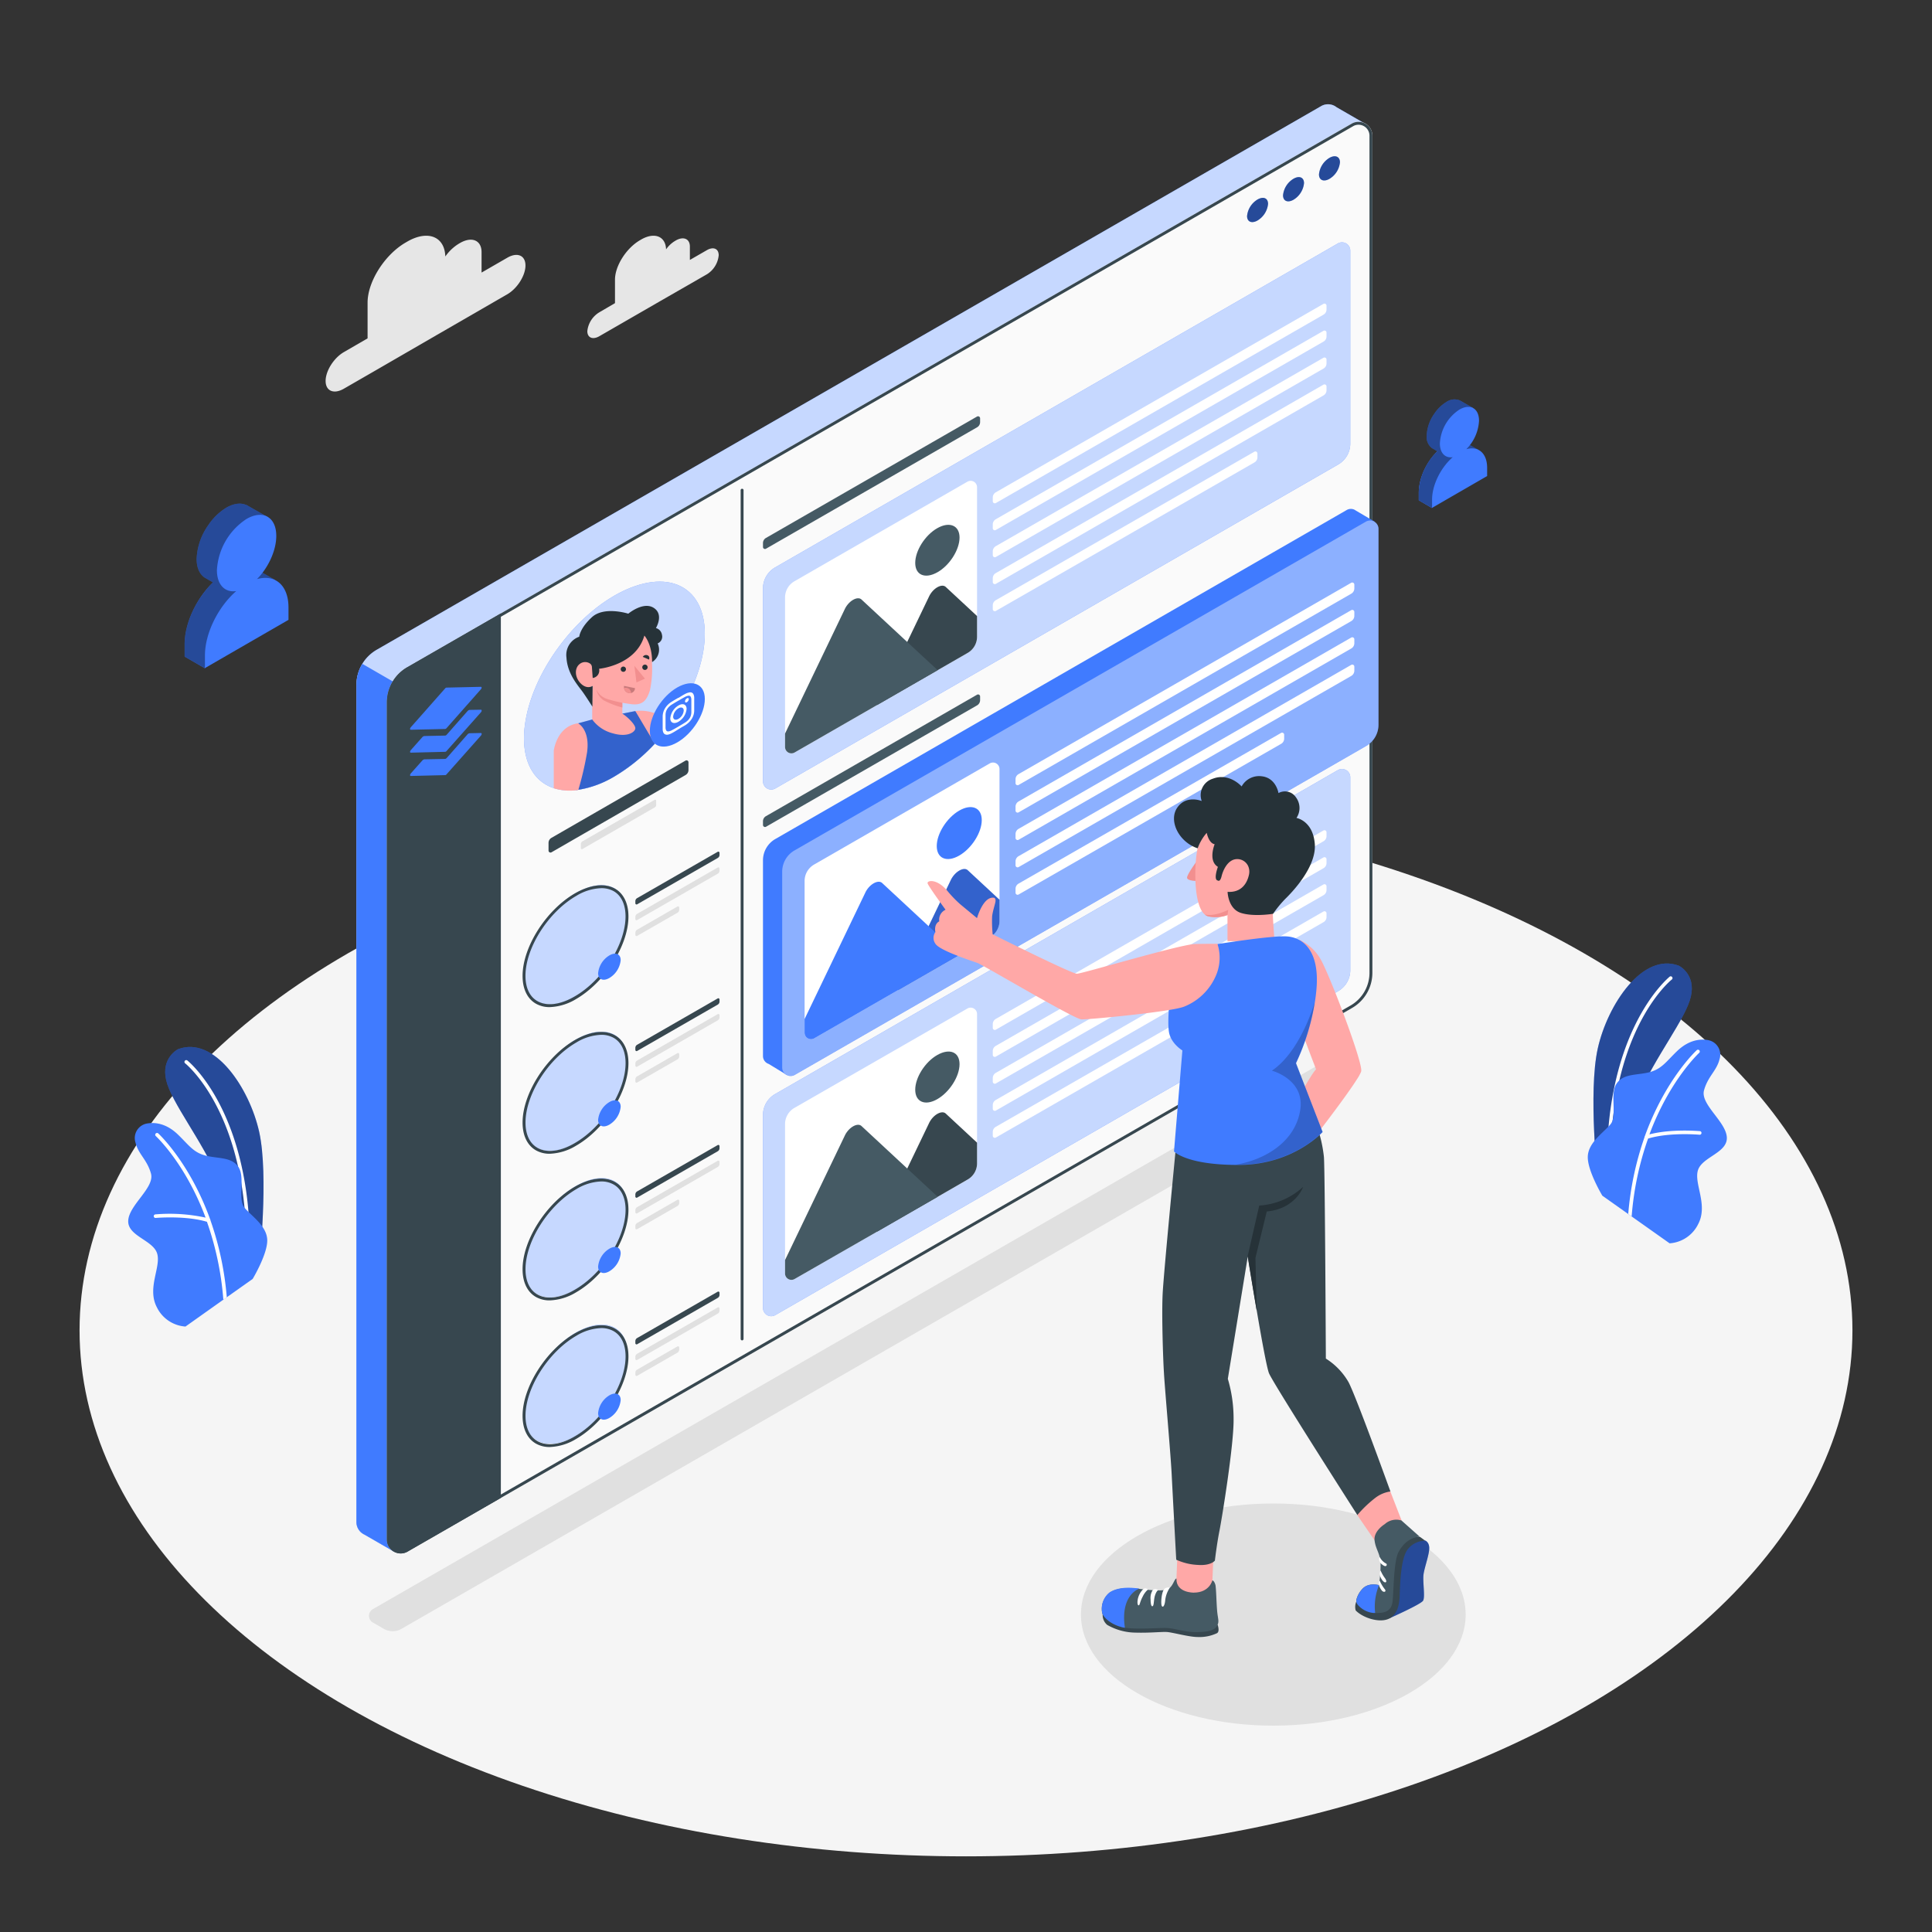 <svg xmlns="http://www.w3.org/2000/svg" viewBox="0 0 500 500"><rect x="0" y="0" width="500" height="500" fill="#333333" stroke="none"/><g id="freepik--Floor--inject-2"><ellipse cx="250" cy="344.3" rx="229.41" ry="136.12" style="fill:#f5f5f5"></ellipse></g><g id="freepik--Shadows--inject-2"><ellipse cx="329.53" cy="417.85" rx="49.78" ry="28.75" style="fill:#e0e0e0"></ellipse><path d="M96.48,419.9l2.83,1.63a4.62,4.62,0,0,0,4.62,0L350.82,279.43a2,2,0,0,0,0-3.45L348,274.35a4.62,4.62,0,0,0-4.62,0L96.48,416.45A2,2,0,0,0,96.48,419.9Z" style="fill:#e0e0e0"></path></g><g id="freepik--Clouds--inject-2"><path d="M182.92,64.75l-4.38,2.52V63.8c0-2-1.65-2.72-3.67-1.55l-.15.09a7.52,7.52,0,0,0-2.34,2.2c-.11-3.4-3-4.55-6.47-2.54l-.27.16c-3.56,2.06-6.48,6.66-6.48,10.22v6.07l-4,2.34A6.47,6.47,0,0,0,152,85.7c0,1.71,1.4,2.3,3.11,1.31l5.38-3.1h0l10.54-6.08h0L182.92,71A6.49,6.49,0,0,0,186,66.06C186,64.35,184.63,63.76,182.92,64.75Z" style="fill:#e6e6e6"></path><path d="M131.29,66.7l-6.66,3.84V65.26c0-3.08-2.51-4.14-5.58-2.37l-.24.14a11.67,11.67,0,0,0-3.56,3.35c-.17-5.18-4.53-6.92-9.84-3.86l-.41.24c-5.43,3.13-9.87,10.13-9.87,15.56v9.25L89,91.12c-2.6,1.5-4.73,4.86-4.73,7.47s2.13,3.51,4.73,2l8.19-4.72h0l16-9.26h0l18.06-10.43c2.61-1.5,4.74-4.86,4.74-7.47S133.9,65.19,131.29,66.7Z" style="fill:#e6e6e6"></path></g><g id="freepik--Icons--inject-2"><path d="M71.23,150.12l-7.41-4.26h0l-.07,0,1.84-5.11.5-1,3.09-6-5-2.84-.33-.2-.09,0h0c-1.37-.64-3.18-.47-5.18.67a15.11,15.11,0,0,0-4.69,4.55,16.14,16.14,0,0,0-3,8.73c0,2.36.82,4,2.13,4.86h0l0,0h0l2.1,1.2c-4.28,4.13-7.35,10.56-7.34,16v3.21l5.19,3,4.06-10.19-.19-.82L63,158.38l4-2.34v-3.2c0-.32,0-.63,0-.94.48,0,.94-.08,1-.1S71.23,150.12,71.23,150.12Z" style="fill:#407BFF"></path><path d="M47.89,166.7v3.21l5.19,3,4.06-10.19-.19-.82L63,158.38c-.95-2.8-1.86-5.42-1.86-5.42L56,150C51.32,154,47.88,160.91,47.89,166.7Z" style="fill:#407BFF"></path><path d="M71.23,150.12l-7.41-4.26h0l-.07,0,1.84-5.11.5-1,3.09-6-5-2.84-.33-.2-.09,0h0c-1.37-.64-3.18-.47-5.18.67a15.11,15.11,0,0,0-4.69,4.55,16.14,16.14,0,0,0-3,8.73c0,2.36.82,4,2.13,4.86h0l0,0h0l2.1,1.2c-4.28,4.13-7.35,10.56-7.34,16v3.21l5.19,3,4.06-10.19-.19-.82L63,158.38l4-2.34v-3.2c0-.32,0-.63,0-.94.48,0,.94-.08,1-.1S71.23,150.12,71.23,150.12Z" style="opacity:0.4"></path><path d="M63.81,134.3a16.9,16.9,0,0,0-7.67,13.28c0,3.8,2.11,5.83,5,5.39-4.67,4.07-8.12,10.93-8.1,16.73v3.2l21.62-12.48v-3.2c0-5.8-3.49-8.67-8.16-7.34,2.92-2.94,5-7.38,5-11.18C71.51,133.82,68.06,131.85,63.81,134.3Z" style="fill:#407BFF"></path><path d="M382.59,116.43l-4.88-2.82h0l0,0,1.21-3.37.33-.65,2-4L378,103.73l-.22-.13-.05,0h0a3.68,3.68,0,0,0-3.42.44,9.89,9.89,0,0,0-3.09,3,10.57,10.57,0,0,0-2,5.75,3.61,3.61,0,0,0,1.4,3.21h0l1.38.79a15.85,15.85,0,0,0-4.84,10.57v2.11l3.42,2,2.68-6.72-.13-.54,4-2.32,2.67-1.54v-2.11c0-.21,0-.42,0-.62l.67-.06C380.63,117.52,382.59,116.43,382.59,116.43Z" style="fill:#407BFF"></path><path d="M367.2,127.36v2.11l3.42,2,2.68-6.72-.13-.54,4-2.32c-.63-1.84-1.23-3.57-1.23-3.57l-3.42-2C369.46,119,367.19,123.54,367.2,127.36Z" style="fill:#407BFF"></path><path d="M382.59,116.43l-4.88-2.82h0l0,0,1.21-3.37.33-.65,2-4L378,103.73l-.22-.13-.05,0h0a3.68,3.68,0,0,0-3.42.44,9.89,9.89,0,0,0-3.09,3,10.57,10.57,0,0,0-2,5.75,3.61,3.61,0,0,0,1.4,3.21h0l1.38.79a15.85,15.85,0,0,0-4.84,10.57v2.11l3.42,2,2.68-6.72-.13-.54,4-2.32,2.67-1.54v-2.11c0-.21,0-.42,0-.62l.67-.06C380.63,117.52,382.59,116.43,382.59,116.43Z" style="opacity:0.4"></path><path d="M377.7,106a11.13,11.13,0,0,0-5.06,8.76c0,2.51,1.39,3.85,3.32,3.56-3.08,2.68-5.35,7.21-5.34,11v2.11l14.25-8.23v-2.11c0-3.83-2.3-5.72-5.39-4.84a11.23,11.23,0,0,0,3.29-7.37C382.77,105.68,380.5,104.38,377.7,106Z" style="fill:#407BFF"></path></g><g id="freepik--Plants--inject-2"><path d="M413.51,305.64l2.53,1.14.95.43,2.13,1s.41-14.1,4.83-24.46,12.29-20,13.64-25.82-3.09-8-3.09-8c-9.38-3.57-18.48,10.07-21,21.43S413.51,305.64,413.51,305.64Z" style="fill:#407BFF"></path><path d="M413.51,305.64l2.53,1.14.95.43,2.13,1s.41-14.1,4.83-24.46,12.29-20,13.64-25.82-3.09-8-3.09-8c-9.38-3.57-18.48,10.07-21,21.43S413.51,305.64,413.51,305.64Z" style="opacity:0.4"></path><path d="M416,306.78l.95.43c-2-39.55,15.53-53.57,15.71-53.71a.45.45,0,0,0,.08-.65.45.45,0,0,0-.65-.08C432,252.91,414.19,267.06,416,306.78Z" style="fill:#fff"></path><path d="M410.92,299.29c-.15,3.63,3.76,10.15,3.76,10.15l6.71,4.75.88.63,9.82,6.95a8.9,8.9,0,0,0,7.41-5c2.61-5-1.16-10.44-.07-13.92s7.75-4.49,7.47-8.56S440,285.79,441,282.17s3.27-5.05,4-8a3.83,3.83,0,0,0-3-5c-2.25-.39-5.14.12-8,2.88s-4,4.67-7.27,5.47-6.67.29-8.41,3,.29,8.27-1.52,10.44S411.06,295.65,410.92,299.29Z" style="fill:#407BFF"></path><path d="M421.39,314.19l.88.63a78.41,78.41,0,0,1,4.25-20.16c5.61-1.69,13.19-1,13.26-1a.47.47,0,1,0,.09-.93c-.31,0-7.29-.64-13,.85,5.24-14.06,12.78-21,12.9-21.13a.46.46,0,0,0,0-.65.48.48,0,0,0-.67,0c-.11.1-8.07,7.45-13.41,22.22a.52.52,0,0,0-.09.29A79.69,79.69,0,0,0,421.39,314.19Z" style="fill:#fff"></path><path d="M67.08,327.3l-2.53,1.14-.95.43-2.14.95s-.41-14.1-4.83-24.47-12.29-20-13.63-25.82,3.08-8,3.08-8c9.38-3.57,18.48,10.06,21,21.42S67.08,327.3,67.08,327.3Z" style="fill:#407BFF"></path><path d="M67.08,327.3l-2.53,1.14-.95.43-2.14.95s-.41-14.1-4.83-24.47-12.29-20-13.63-25.82,3.08-8,3.08-8c9.38-3.57,18.48,10.06,21,21.42S67.08,327.3,67.08,327.3Z" style="opacity:0.4"></path><path d="M64.55,328.44l-.95.43c2-39.56-15.53-53.57-15.72-53.71a.47.47,0,0,1,.57-.74C48.64,274.56,66.39,288.71,64.55,328.44Z" style="fill:#fff"></path><path d="M69.16,320.83c.15,3.64-3.77,10.16-3.77,10.16l-6.7,4.74-.89.63L48,343.31a8.9,8.9,0,0,1-7.41-5c-2.61-5,1.16-10.44.07-13.93s-7.75-4.49-7.47-8.55,6.89-8.49,5.88-12.12-3.27-5-4-8a3.82,3.82,0,0,1,3-4.95c2.25-.4,5.14.11,8,2.88s4,4.66,7.27,5.46,6.67.29,8.41,3-.29,8.28,1.52,10.45S69,317.2,69.16,320.83Z" style="fill:#407BFF"></path><path d="M58.69,335.73l-.89.63a78.62,78.62,0,0,0-4.24-20.16c-5.61-1.68-13.19-1-13.26-1a.46.46,0,0,1-.51-.41.47.47,0,0,1,.42-.51,43.93,43.93,0,0,1,13,.84c-5.24-14.05-12.79-21-12.9-21.12a.46.46,0,0,1,0-.65.47.47,0,0,1,.67,0c.11.1,8.07,7.45,13.41,22.22a.5.5,0,0,1,.09.29A79.6,79.6,0,0,1,58.69,335.73Z" style="fill:#fff"></path></g><g id="freepik--Window--inject-2"><path d="M353.81,32.32l-7.91-4.57h0a3.55,3.55,0,0,0-4-.28L97.51,168.15a10.48,10.48,0,0,0-5.26,9.1V393.9a3.56,3.56,0,0,0,2.07,3.25l7.78,4.49,1.81-8.25L342,256.34a10.52,10.52,0,0,0,5.26-9.1V35.14Z" style="fill:#407BFF"></path><path d="M353.81,32.32l-7.91-4.57h0a3.55,3.55,0,0,0-4-.28L97.51,168.15a10.48,10.48,0,0,0-5.26,9.1V393.9a3.56,3.56,0,0,0,2.07,3.25l7.78,4.49,1.81-8.25L342,256.34a10.52,10.52,0,0,0,5.26-9.1V35.14Z" style="fill:#fff;opacity:0.7"></path><path d="M105.13,178.36V392.68l-1.22.71-1.81,8.25-7.78-4.49a3.58,3.58,0,0,1-2.08-3.24V177.24a10.45,10.45,0,0,1,1.53-5.44Z" style="fill:#407BFF"></path><path d="M355.17,35.11V251.77a10.49,10.49,0,0,1-5.27,9.1L129.62,387.66,105.5,401.54a3.57,3.57,0,0,1-5.37-3.09V181.79a10.48,10.48,0,0,1,5.26-9.1l24.23-13.94L349.79,32A3.58,3.58,0,0,1,355.17,35.11Z" style="fill:#fafafa"></path><path d="M351.58,32.28h0a2.84,2.84,0,0,1,2.84,2.83V251.77a9.78,9.78,0,0,1-4.89,8.45L129.24,387,105.12,400.9a2.82,2.82,0,0,1-4.24-2.45V181.79a9.76,9.76,0,0,1,4.89-8.45L130,159.4,350.17,32.67a2.75,2.75,0,0,1,1.41-.39m0-.75a3.51,3.51,0,0,0-1.79.49L129.62,158.75l-24.23,13.94a10.48,10.48,0,0,0-5.26,9.1V398.45a3.58,3.58,0,0,0,3.58,3.58,3.51,3.51,0,0,0,1.79-.49l24.12-13.88L349.9,260.87a10.49,10.49,0,0,0,5.27-9.1V35.11a3.59,3.59,0,0,0-3.59-3.58Z" style="fill:#37474f"></path><path d="M129.62,158.75V387.66L105.5,401.54a3.57,3.57,0,0,1-5.37-3.09V181.79a10.48,10.48,0,0,1,5.26-9.1Z" style="fill:#37474f"></path><path d="M115.2,188.66l-8.89.2c-.25,0-.25-.35,0-.64l8.89-10.06a.55.55,0,0,1,.36-.21l8.89-.2c.26,0,.26.35,0,.64l-8.89,10.06A.55.55,0,0,1,115.2,188.66Z" style="fill:#407BFF"></path><path d="M124.45,184.36l-8.88,10a.5.5,0,0,1-.37.21l-8.89.22c-.25,0-.25-.36,0-.65l3-3.38a.86.86,0,0,1,.62-.28l5.29-.11a.67.67,0,0,0,.37-.21l5.42-6.15a.87.87,0,0,1,.62-.29l2.84-.05C124.72,183.71,124.72,184.06,124.45,184.36Z" style="fill:#407BFF"></path><path d="M124.45,190.39l-8.88,10a.44.44,0,0,1-.37.21l-8.89.22c-.25,0-.25-.35,0-.65l3-3.37a.87.87,0,0,1,.62-.29l5.29-.1a.76.76,0,0,0,.37-.22l5.42-6.15a.82.82,0,0,1,.62-.28l2.84-.06C124.72,189.73,124.72,190.08,124.45,190.39Z" style="fill:#407BFF"></path><path d="M192.05,346.89a.38.38,0,0,1-.37-.38V126.93a.38.38,0,1,1,.75,0V346.51A.38.38,0,0,1,192.05,346.89Z" style="fill:#37474f"></path><path d="M186.21,334.55v.56a.9.9,0,0,1-.45.78l-20.87,12a.31.31,0,0,1-.46-.27v-.55a.92.92,0,0,1,.45-.78l20.87-12A.31.31,0,0,1,186.21,334.55Z" style="fill:#37474f"></path><path d="M186.21,338.63v.55a.9.9,0,0,1-.45.78l-20.87,12a.31.31,0,0,1-.46-.26v-.56a.92.92,0,0,1,.45-.78l20.87-12A.31.31,0,0,1,186.21,338.63Z" style="fill:#e0e0e0"></path><path d="M175.78,348.72v.56a.9.9,0,0,1-.45.78l-10.44,6a.31.31,0,0,1-.46-.26v-.56a.92.92,0,0,1,.45-.78l10.44-6A.3.3,0,0,1,175.78,348.72Z" style="fill:#e0e0e0"></path><ellipse cx="148.94" cy="358.73" rx="17.72" ry="10.02" transform="matrix(0.6, -0.8, 0.8, 0.6, -227.28, 262.12)" style="fill:#407BFF"></ellipse><ellipse cx="148.94" cy="358.73" rx="17.72" ry="10.02" transform="matrix(0.6, -0.8, 0.8, 0.6, -227.28, 262.12)" style="fill:#fff;opacity:0.7"></ellipse><path d="M142.27,374.49a7.13,7.13,0,0,1-3.6-.9c-2.21-1.28-3.43-3.82-3.43-7.17,0-7.46,6.06-17,13.51-21.34,4-2.3,7.8-2.75,10.45-1.21,2.22,1.28,3.44,3.82,3.44,7.17,0,7.46-6.06,17-13.51,21.34A14.08,14.08,0,0,1,142.27,374.49Zm13.33-30.78a13.2,13.2,0,0,0-6.47,2C141.88,349.91,136,359.2,136,366.42c0,3.07,1.08,5.38,3.06,6.52,2.41,1.4,5.95,1,9.7-1.21,7.25-4.18,13.14-13.47,13.14-20.69,0-3.07-1.09-5.38-3.06-6.52A6.38,6.38,0,0,0,155.6,343.71Z" style="fill:#37474f"></path><path d="M160.63,362.35a6.09,6.09,0,0,1-2.92,4.61c-1.61.93-2.92.37-2.92-1.24a6.07,6.07,0,0,1,2.92-4.61C159.32,360.18,160.63,360.73,160.63,362.35Z" style="fill:#407BFF"></path><path d="M186.21,296.6v.56a.9.9,0,0,1-.45.78l-20.87,12a.31.31,0,0,1-.46-.27v-.55a.92.92,0,0,1,.45-.78l20.87-12A.31.31,0,0,1,186.21,296.6Z" style="fill:#37474f"></path><path d="M186.21,300.68v.55a.9.9,0,0,1-.45.78l-20.87,12a.31.31,0,0,1-.46-.26v-.56a.92.92,0,0,1,.45-.78l20.87-12A.31.31,0,0,1,186.21,300.68Z" style="fill:#e0e0e0"></path><path d="M175.78,310.77v.56a.9.9,0,0,1-.45.78l-10.44,6a.31.31,0,0,1-.46-.26v-.56a.92.92,0,0,1,.45-.78l10.44-6A.3.3,0,0,1,175.78,310.77Z" style="fill:#e0e0e0"></path><ellipse cx="148.94" cy="320.78" rx="17.72" ry="10.02" transform="matrix(0.6, -0.8, 0.8, 0.6, -196.95, 246.98)" style="fill:#407BFF"></ellipse><ellipse cx="148.94" cy="320.78" rx="17.72" ry="10.02" transform="matrix(0.6, -0.8, 0.8, 0.6, -196.95, 246.98)" style="fill:#fff;opacity:0.7"></ellipse><path d="M142.27,336.54a7.13,7.13,0,0,1-3.6-.9c-2.21-1.28-3.43-3.82-3.43-7.17,0-7.46,6.06-17,13.51-21.34,4-2.31,7.8-2.75,10.45-1.21,2.22,1.27,3.44,3.82,3.44,7.16,0,7.47-6.06,17.05-13.51,21.35A14.08,14.08,0,0,1,142.27,336.54Zm13.33-30.78a13.2,13.2,0,0,0-6.47,2C141.88,312,136,321.24,136,328.47c0,3.07,1.08,5.38,3.06,6.52,2.41,1.4,5.95,1,9.7-1.21,7.25-4.18,13.14-13.47,13.14-20.7,0-3.06-1.09-5.38-3.06-6.51A6.38,6.38,0,0,0,155.6,305.76Z" style="fill:#37474f"></path><path d="M160.63,324.4a6.06,6.06,0,0,1-2.92,4.6c-1.61.94-2.92.38-2.92-1.23a6.07,6.07,0,0,1,2.92-4.61C159.32,322.23,160.63,322.78,160.63,324.4Z" style="fill:#407BFF"></path><path d="M186.21,258.65v.56a.9.9,0,0,1-.45.78l-20.87,12a.31.31,0,0,1-.46-.27v-.55a.91.91,0,0,1,.45-.78l20.87-12A.31.31,0,0,1,186.21,258.65Z" style="fill:#37474f"></path><path d="M186.21,262.72v.56a.9.9,0,0,1-.45.78l-20.87,12a.31.31,0,0,1-.46-.26v-.56a.92.92,0,0,1,.45-.78l20.87-12A.31.31,0,0,1,186.21,262.72Z" style="fill:#e0e0e0"></path><path d="M175.78,272.82v.56a.9.9,0,0,1-.45.78l-10.44,6a.31.31,0,0,1-.46-.26v-.56a.92.92,0,0,1,.45-.78l10.44-6A.3.3,0,0,1,175.78,272.82Z" style="fill:#e0e0e0"></path><ellipse cx="148.94" cy="282.83" rx="17.72" ry="10.02" transform="matrix(0.6, -0.8, 0.8, 0.6, -166.62, 231.85)" style="fill:#407BFF"></ellipse><ellipse cx="148.94" cy="282.83" rx="17.72" ry="10.02" transform="matrix(0.6, -0.8, 0.8, 0.6, -166.62, 231.85)" style="fill:#fff;opacity:0.7"></ellipse><path d="M142.27,298.59a7.13,7.13,0,0,1-3.6-.9c-2.21-1.28-3.43-3.82-3.43-7.17,0-7.47,6.06-17,13.51-21.34,4-2.31,7.8-2.75,10.45-1.21,2.22,1.27,3.44,3.82,3.44,7.16,0,7.47-6.06,17.05-13.51,21.35A14.08,14.08,0,0,1,142.27,298.59Zm13.33-30.78a13.2,13.2,0,0,0-6.47,2C141.88,274,136,283.29,136,290.52c0,3.07,1.08,5.38,3.06,6.52,2.41,1.4,5.95,1,9.7-1.21,7.25-4.18,13.14-13.47,13.14-20.7,0-3.06-1.09-5.38-3.06-6.52A6.47,6.47,0,0,0,155.6,267.81Z" style="fill:#37474f"></path><path d="M160.63,286.45a6.06,6.06,0,0,1-2.92,4.6c-1.61.94-2.92.38-2.92-1.23a6.07,6.07,0,0,1,2.92-4.61C159.32,284.28,160.63,284.83,160.63,286.45Z" style="fill:#407BFF"></path><path d="M186.21,220.7v.56a.9.9,0,0,1-.45.78l-20.87,12a.31.31,0,0,1-.46-.27v-.55a.91.91,0,0,1,.45-.78l20.87-12A.31.31,0,0,1,186.21,220.7Z" style="fill:#37474f"></path><path d="M186.21,224.77v.56a.9.9,0,0,1-.45.78l-20.87,12a.31.31,0,0,1-.46-.27v-.55a.92.92,0,0,1,.45-.78l20.87-12A.31.31,0,0,1,186.21,224.77Z" style="fill:#e0e0e0"></path><path d="M175.78,234.87v.56a.9.9,0,0,1-.45.78l-10.44,6a.31.31,0,0,1-.46-.26v-.56a.92.92,0,0,1,.45-.78l10.44-6A.3.3,0,0,1,175.78,234.87Z" style="fill:#e0e0e0"></path><ellipse cx="148.94" cy="244.88" rx="17.72" ry="10.02" transform="matrix(0.6, -0.8, 0.8, 0.6, -136.29, 216.71)" style="fill:#407BFF"></ellipse><ellipse cx="148.94" cy="244.88" rx="17.72" ry="10.02" transform="matrix(0.6, -0.8, 0.8, 0.6, -136.29, 216.71)" style="fill:#fff;opacity:0.7"></ellipse><path d="M142.27,260.64a7.13,7.13,0,0,1-3.6-.9c-2.21-1.28-3.43-3.82-3.43-7.17,0-7.47,6.06-17,13.51-21.34,4-2.31,7.8-2.75,10.45-1.22,2.22,1.28,3.44,3.83,3.44,7.17,0,7.47-6.06,17-13.51,21.35A14.08,14.08,0,0,1,142.27,260.64Zm13.33-30.78a13.2,13.2,0,0,0-6.47,2c-7.25,4.18-13.14,13.46-13.14,20.69,0,3.07,1.08,5.38,3.06,6.52,2.41,1.4,5.95,1,9.7-1.21,7.25-4.18,13.14-13.47,13.14-20.7,0-3.06-1.09-5.38-3.06-6.52A6.47,6.47,0,0,0,155.6,229.86Z" style="fill:#37474f"></path><path d="M160.63,248.5a6.06,6.06,0,0,1-2.92,4.6c-1.61.93-2.92.38-2.92-1.23a6.07,6.07,0,0,1,2.92-4.61C159.32,246.33,160.63,246.88,160.63,248.5Z" style="fill:#407BFF"></path><ellipse cx="159.01" cy="177.54" rx="31.11" ry="17.6" transform="translate(-78.46 197.9) rotate(-53.05)" style="fill:#407BFF"></ellipse><ellipse cx="159.01" cy="177.54" rx="31.11" ry="17.6" transform="translate(-78.46 197.9) rotate(-53.05)" style="fill:#fff;opacity:0.7"></ellipse><path d="M171.18,190.51c-1.87-3.23-6.76-6.49-6.76-6.49l-3.36.67-7.79,1.51-3.66,1c-4.26,3.37-1,15.41-.41,17.26a25.84,25.84,0,0,0,9.81-3.51A47.13,47.13,0,0,0,171.18,190.51Z" style="fill:#407BFF"></path><path d="M171.18,190.51c-1.87-3.23-6.76-6.49-6.76-6.49l-3.36.67-7.79,1.51-3.66,1c-4.26,3.37-1,15.41-.41,17.26a25.84,25.84,0,0,0,9.81-3.51A47.13,47.13,0,0,0,171.18,190.51Z" style="opacity:0.2"></path><path d="M164.42,188.47c0,.93-1.95,2.44-5.8,1.32a9.52,9.52,0,0,1-5.36-3.59v-3.3l.07-5.39,7.73,1.79v5.39C162.37,185.49,164.45,187.54,164.42,188.47Z" style="fill:#ffa8a7"></path><path d="M161.06,180.52v2.59a22.47,22.47,0,0,1-4.85-1.88,4.53,4.53,0,0,1-1.85-2.67Z" style="fill:#f28f8f"></path><path d="M168.72,171.35a26.89,26.89,0,0,1-.51,7.28c-.81,2.66-1.94,3.9-4.61,3.63a34.48,34.48,0,0,1-6.3-1.32,4.7,4.7,0,0,1-2.76-2.09,4,4,0,0,0-1.21-1.34l-1.72,1.19a9.63,9.63,0,0,1-2.75-2.79c-.81-1.51-.26-7-.26-7l12.12-4.28s6.2-1.27,6.32-1.25a3.13,3.13,0,0,1,1.49,1.42c.34.82,1.18,2.26,1,2.57S168.72,171.35,168.72,171.35Z" style="fill:#ffa8a7"></path><path d="M162,173.19a.68.68,0,1,1-.68-.68A.68.68,0,0,1,162,173.19Z" style="fill:#263238"></path><path d="M167.6,172.68a.69.69,0,1,1-.69-.68A.68.68,0,0,1,167.6,172.68Z" style="fill:#263238"></path><path d="M166.35,170l1.62.7s.33-.8-.37-1.1A1,1,0,0,0,166.35,170Z" style="fill:#263238"></path><polygon points="164.18 172.31 164.71 176.61 166.91 175.63 164.18 172.31" style="fill:#f28f8f"></polygon><path d="M164.34,178.09a1.33,1.33,0,0,1-.81,1.2.6.6,0,0,1-.19.06,1.52,1.52,0,0,1-1.84-1.3,1.6,1.6,0,0,1,0-.54Z" style="fill:#c87a7b"></path><path d="M171.83,185.8a10.73,10.73,0,0,0-7.41-1.78l5,8.42a54,54,0,0,0,4.19-5.09C173.07,186.81,172.46,186.28,171.83,185.8Z" style="fill:#ffa8a7"></path><path d="M163.34,179.35a1.52,1.52,0,0,1-1.84-1.3,1.53,1.53,0,0,1,1.41.32A1.69,1.69,0,0,1,163.34,179.35Z" style="fill:#f28f8f"></path><path d="M153.19,172.66l.2,2.8a1.94,1.94,0,0,0,1.65-2.38s9.51-.86,11.72-8.59c0,0,2,2.09,2,6.86a3.78,3.78,0,0,0,1.44-4.84,1.87,1.87,0,0,0,1.12-2.21,2.13,2.13,0,0,0-1.57-1.76s2.15-3.5-.57-5.23-6.58,1.51-6.58,1.51-6.22-2-9.39.89-3.3,5.07-3.3,5.07a5,5,0,0,0-3.31,5.42c.26,4.39,3.21,7.44,4.36,9.1s2.35,3.59,2.35,3.59l.06-5.38s-1.36,1-3-.56-1.75-4-.38-5.08a2.25,2.25,0,0,1,2.78-.09A1.17,1.17,0,0,1,153.19,172.66Z" style="fill:#263238"></path><path d="M178.18,197.33v1.95a1.48,1.48,0,0,1-.75,1.29l-34.7,20a.51.51,0,0,1-.77-.44v-2a1.5,1.5,0,0,1,.75-1.29l34.71-20A.51.51,0,0,1,178.18,197.33Z" style="fill:#37474f"></path><path d="M169.82,207.23v1.05a.78.78,0,0,1-.4.69l-18.69,10.76a.27.27,0,0,1-.41-.24v-1.05a.79.79,0,0,1,.4-.69L169.41,207A.28.28,0,0,1,169.82,207.23Z" style="fill:#e0e0e0"></path><path d="M182.41,180.9c0,3.93-3.18,8.95-7.11,11.22s-7.12.92-7.12-3,3.19-9,7.12-11.22S182.41,177,182.41,180.9Z" style="fill:#407BFF"></path><path d="M175.58,181.32c1.1-.64,1.23-.71,1.66-.94a2.86,2.86,0,0,1,.76-.3.8.8,0,0,1,.47,0,.55.55,0,0,1,.31.29,1.65,1.65,0,0,1,.14.68c0,.43,0,.55,0,1.65s0,1.23,0,1.67a3.12,3.12,0,0,1-.14.85,2.4,2.4,0,0,1-.31.65,3.23,3.23,0,0,1-.47.58,4.15,4.15,0,0,1-.76.58c-.43.27-.56.35-1.66,1s-1.23.7-1.66.93a2.53,2.53,0,0,1-.76.3.73.73,0,0,1-.47,0,.54.54,0,0,1-.31-.3,1.56,1.56,0,0,1-.14-.68c0-.42,0-.55,0-1.64s0-1.23,0-1.68a3,3,0,0,1,.14-.84,2.4,2.4,0,0,1,.31-.65,2.91,2.91,0,0,1,.47-.58,4.15,4.15,0,0,1,.76-.58c.43-.27.56-.35,1.66-1m0-.74c-1.11.64-1.25.73-1.69,1a5.19,5.19,0,0,0-1,.77,4.69,4.69,0,0,0-.73.89,4.25,4.25,0,0,0-.47,1,4.19,4.19,0,0,0-.19,1.11c0,.45,0,.59,0,1.7s0,1.26,0,1.68a2.15,2.15,0,0,0,.19.89.86.86,0,0,0,.47.45,1.2,1.2,0,0,0,.73.06,3.67,3.67,0,0,0,1-.39c.44-.23.58-.31,1.69-1s1.25-.73,1.69-1a6.13,6.13,0,0,0,1-.77,4.69,4.69,0,0,0,.73-.89,3.89,3.89,0,0,0,.47-1,4.19,4.19,0,0,0,.19-1.11c0-.45,0-.59,0-1.71s0-1.25,0-1.68a2.13,2.13,0,0,0-.19-.88.88.88,0,0,0-.47-.46,1.28,1.28,0,0,0-.73,0,3.37,3.37,0,0,0-1,.39c-.44.23-.57.3-1.69,1" style="fill:#fff"></path><path d="M175.58,182.58a4.38,4.38,0,0,0-2.11,3.32c0,1.17.95,1.56,2.11.89a4.38,4.38,0,0,0,2.11-3.32c0-1.17-.95-1.57-2.11-.89m0,3.47c-.76.44-1.37.18-1.37-.58a2.85,2.85,0,0,1,1.37-2.16c.76-.43,1.37-.17,1.37.58a2.81,2.81,0,0,1-1.37,2.16" style="fill:#fff"></path><path d="M178.26,180.94a1,1,0,0,1-.49.78c-.27.16-.49.06-.49-.21a1,1,0,0,1,.49-.78c.27-.15.49-.06.49.21" style="fill:#fff"></path><path d="M149.61,187.19c-5.58.77-6.3,7.12-6.3,7.12V204a14,14,0,0,0,6.36.44,82.89,82.89,0,0,0,2.25-9.65C152.78,188.78,149.61,187.19,149.61,187.19Z" style="fill:#ffa8a7"></path><path d="M349.45,64.86v49.93a6.24,6.24,0,0,1-3.13,5.42L200.66,204.05a2.13,2.13,0,0,1-3.2-1.84V152.27a6.25,6.25,0,0,1,3.14-5.42L346.25,63A2.14,2.14,0,0,1,349.45,64.86Z" style="fill:#407BFF"></path><path d="M349.45,64.86v49.93a6.24,6.24,0,0,1-3.13,5.42L200.66,204.05a2.13,2.13,0,0,1-3.2-1.84V152.27a6.25,6.25,0,0,1,3.14-5.42L346.25,63A2.14,2.14,0,0,1,349.45,64.86Z" style="fill:#fff;opacity:0.7"></path><path d="M252.86,126.09v38.69a4.85,4.85,0,0,1-2.44,4.2l-44.77,25.76a1.65,1.65,0,0,1-2.48-1.43V154.63a4.84,4.84,0,0,1,2.43-4.2l44.77-25.77A1.66,1.66,0,0,1,252.86,126.09Z" style="fill:#fff"></path><path d="M252.86,159.43v5.35a4.84,4.84,0,0,1-2.44,4.2l-7.75,4.46-15.74,9.06,7.86-16.37,5.64-11.74c1-2.14,3.3-3.45,4.33-2.49Z" style="fill:#37474f"></path><path d="M242.67,173.44l-15.74,9.06-21.28,12.24a1.65,1.65,0,0,1-2.48-1.43v-3.47l15.46-32.2c1-2.13,3.29-3.44,4.32-2.49l11.84,11Z" style="fill:#455a64"></path><path d="M248.33,139.11c0,3.17-2.57,7.22-5.74,9s-5.73.74-5.73-2.43,2.56-7.21,5.73-9S248.33,136,248.33,139.11Z" style="fill:#455a64"></path><path d="M343.3,93.05v1a1.52,1.52,0,0,1-.77,1.33l-84.81,48.77a.53.53,0,0,1-.79-.46v-1a1.56,1.56,0,0,1,.78-1.34l84.8-48.76A.53.53,0,0,1,343.3,93.05Z" style="fill:#fff"></path><path d="M343.3,100V101a1.52,1.52,0,0,1-.77,1.33l-84.81,48.77a.53.53,0,0,1-.79-.45v-1a1.53,1.53,0,0,1,.78-1.33l84.8-48.77A.53.53,0,0,1,343.3,100Z" style="fill:#fff"></path><path d="M343.3,79.09v1a1.55,1.55,0,0,1-.77,1.34l-84.81,48.76a.53.53,0,0,1-.79-.45v-1a1.53,1.53,0,0,1,.78-1.33l84.8-48.77A.53.53,0,0,1,343.3,79.09Z" style="fill:#fff"></path><path d="M343.3,86.07v1a1.53,1.53,0,0,1-.77,1.33l-84.81,48.76a.52.52,0,0,1-.79-.45v-1a1.54,1.54,0,0,1,.78-1.33l84.8-48.76A.52.52,0,0,1,343.3,86.07Z" style="fill:#fff"></path><path d="M325.42,117.35v1a1.53,1.53,0,0,1-.78,1.33l-66.92,38.43a.53.53,0,0,1-.79-.45v-1a1.53,1.53,0,0,1,.78-1.33l66.92-38.43A.53.53,0,0,1,325.42,117.35Z" style="fill:#fff"></path><path d="M253.65,180.2v1a1.57,1.57,0,0,1-.77,1.34l-54.63,31.42a.53.53,0,0,1-.79-.46v-.95a1.52,1.52,0,0,1,.77-1.33l54.63-31.43A.53.53,0,0,1,253.65,180.2Z" style="fill:#455a64"></path><path d="M253.65,108.25v1a1.54,1.54,0,0,1-.77,1.33L198.25,142a.52.52,0,0,1-.79-.45v-1a1.53,1.53,0,0,1,.77-1.33l54.63-31.42A.53.53,0,0,1,253.65,108.25Z" style="fill:#455a64"></path><path d="M349.45,201.15v49.93a6.24,6.24,0,0,1-3.13,5.42L200.66,340.34a2.13,2.13,0,0,1-3.2-1.85V288.56a6.25,6.25,0,0,1,3.14-5.42L346.25,199.3A2.14,2.14,0,0,1,349.45,201.15Z" style="fill:#407BFF"></path><path d="M349.45,201.15v49.93a6.24,6.24,0,0,1-3.13,5.42L200.66,340.34a2.13,2.13,0,0,1-3.2-1.85V288.56a6.25,6.25,0,0,1,3.14-5.42L346.25,199.3A2.14,2.14,0,0,1,349.45,201.15Z" style="fill:#fff;opacity:0.7"></path><path d="M252.86,262.38v38.69a4.85,4.85,0,0,1-2.44,4.2L205.65,331a1.65,1.65,0,0,1-2.48-1.43V290.92a4.84,4.84,0,0,1,2.43-4.2L250.37,261A1.66,1.66,0,0,1,252.86,262.38Z" style="fill:#fff"></path><path d="M252.86,295.72v5.34a4.82,4.82,0,0,1-2.44,4.2l-7.75,4.47-15.74,9.06,7.86-16.37,5.64-11.74c1-2.14,3.3-3.45,4.33-2.49Z" style="fill:#37474f"></path><path d="M242.67,309.73l-15.74,9.06L205.65,331a1.65,1.65,0,0,1-2.48-1.43v-3.48l15.46-32.19c1-2.13,3.29-3.44,4.32-2.49l11.84,11Z" style="fill:#455a64"></path><path d="M248.33,275.4c0,3.17-2.57,7.22-5.74,9.05s-5.73.74-5.73-2.43,2.56-7.21,5.73-9S248.33,272.24,248.33,275.4Z" style="fill:#455a64"></path><path d="M343.3,229.34v1a1.52,1.52,0,0,1-.77,1.33L257.72,280.4a.53.53,0,0,1-.79-.46V279a1.56,1.56,0,0,1,.78-1.34l84.8-48.76A.53.53,0,0,1,343.3,229.34Z" style="fill:#fff"></path><path d="M343.3,236.32v1a1.52,1.52,0,0,1-.77,1.33l-84.81,48.77a.53.53,0,0,1-.79-.46V286a1.53,1.53,0,0,1,.78-1.33l84.8-48.77A.53.53,0,0,1,343.3,236.32Z" style="fill:#fff"></path><path d="M343.3,215.38v1a1.52,1.52,0,0,1-.77,1.33l-84.81,48.77a.53.53,0,0,1-.79-.45v-1a1.53,1.53,0,0,1,.78-1.33l84.8-48.77A.53.53,0,0,1,343.3,215.38Z" style="fill:#fff"></path><path d="M343.3,222.36v1a1.53,1.53,0,0,1-.77,1.33l-84.81,48.76a.52.52,0,0,1-.79-.45v-1a1.54,1.54,0,0,1,.78-1.33l84.8-48.76A.52.52,0,0,1,343.3,222.36Z" style="fill:#fff"></path><path d="M325.42,253.64v1a1.53,1.53,0,0,1-.78,1.33l-66.92,38.43a.53.53,0,0,1-.79-.45v-1a1.53,1.53,0,0,1,.78-1.33l66.92-38.43A.53.53,0,0,1,325.42,253.64Z" style="fill:#fff"></path><path d="M328.17,52.78a5.64,5.64,0,0,1-2.72,4.28c-1.5.86-2.71.35-2.71-1.15a5.63,5.63,0,0,1,2.71-4.28C327,50.76,328.17,51.28,328.17,52.78Z" style="fill:#407BFF"></path><path d="M337.48,47.4a5.65,5.65,0,0,1-2.72,4.29c-1.5.86-2.71.35-2.71-1.15a5.61,5.61,0,0,1,2.71-4.28C336.26,45.39,337.48,45.9,337.48,47.4Z" style="fill:#407BFF"></path><path d="M346.78,42a5.61,5.61,0,0,1-2.71,4.28c-1.5.87-2.72.35-2.72-1.15a5.64,5.64,0,0,1,2.72-4.28C345.57,40,346.78,40.53,346.78,42Z" style="fill:#407BFF"></path><path d="M328.17,52.78a5.64,5.64,0,0,1-2.72,4.28c-1.5.86-2.71.35-2.71-1.15a5.63,5.63,0,0,1,2.71-4.28C327,50.76,328.17,51.28,328.17,52.78Z" style="opacity:0.4"></path><path d="M337.48,47.4a5.65,5.65,0,0,1-2.72,4.29c-1.5.86-2.71.35-2.71-1.15a5.61,5.61,0,0,1,2.71-4.28C336.26,45.39,337.48,45.9,337.48,47.4Z" style="opacity:0.4"></path><path d="M346.78,42a5.61,5.61,0,0,1-2.71,4.28c-1.5.87-2.72.35-2.72-1.15a5.64,5.64,0,0,1,2.72-4.28C345.57,40,346.78,40.53,346.78,42Z" style="opacity:0.4"></path><path d="M355.76,135l-4.88-2.87h0a2.13,2.13,0,0,0-2.35-.14L200.65,217.14a6.35,6.35,0,0,0-3.19,5.5v50.7a2.14,2.14,0,0,0,1.47,2h0l4.62,2.81-.16-4.51,145.2-83.58a6.35,6.35,0,0,0,3.19-5.5V137.08Z" style="fill:#407BFF"></path><path d="M353.5,135,205.62,220.09a6.35,6.35,0,0,0-3.19,5.51v50.7a2.15,2.15,0,0,0,1.12,1.89h0a2.16,2.16,0,0,0,2.13,0l147.88-85.12a6.33,6.33,0,0,0,3.19-5.5v-50.7A2.17,2.17,0,0,0,353.5,135Z" style="fill:#407BFF"></path><path d="M356.75,136.85v50.7a6.33,6.33,0,0,1-3.19,5.5L205.68,278.17a2.17,2.17,0,0,1-3.25-1.87V225.6a6.35,6.35,0,0,1,3.19-5.51L353.5,135A2.17,2.17,0,0,1,356.75,136.85Z" style="fill:#fff;opacity:0.4"></path><path d="M258.67,199v39.27a4.93,4.93,0,0,1-2.46,4.27l-45.46,26.16a1.68,1.68,0,0,1-2.52-1.45V228a4.9,4.9,0,0,1,2.47-4.26l45.45-26.17A1.68,1.68,0,0,1,258.67,199Z" style="fill:#fff"></path><path d="M258.68,232.86v5.43a4.91,4.91,0,0,1-2.48,4.27l-7.86,4.53-16,9.2,8-16.62,5.73-11.92c1.05-2.17,3.35-3.5,4.39-2.53Z" style="fill:#407BFF"></path><path d="M258.68,232.86v5.43a4.91,4.91,0,0,1-2.48,4.27l-7.86,4.53-16,9.2,8-16.62,5.73-11.92c1.05-2.17,3.35-3.5,4.39-2.53Z" style="opacity:0.2"></path><path d="M248.34,247.09l-16,9.2-21.6,12.43a1.68,1.68,0,0,1-2.52-1.45v-3.53l15.7-32.69c1-2.17,3.34-3.5,4.38-2.53l12,11.15Z" style="fill:#407BFF"></path><path d="M254.08,212.24c0,3.21-2.61,7.33-5.83,9.18s-5.82.76-5.82-2.46,2.61-7.33,5.82-9.18S254.08,209,254.08,212.24Z" style="fill:#407BFF"></path><path d="M350.5,165.47v1a1.57,1.57,0,0,1-.78,1.35l-86.11,49.51a.53.53,0,0,1-.79-.46v-1a1.56,1.56,0,0,1,.78-1.36L349.7,165A.53.53,0,0,1,350.5,165.47Z" style="fill:#fff"></path><path d="M350.5,172.56v1a1.58,1.58,0,0,1-.78,1.36L263.61,224.4a.53.53,0,0,1-.79-.46v-1a1.56,1.56,0,0,1,.78-1.36l86.1-49.51A.53.53,0,0,1,350.5,172.56Z" style="fill:#fff"></path><path d="M350.5,151.29v1a1.57,1.57,0,0,1-.78,1.35l-86.11,49.51a.53.53,0,0,1-.79-.46v-1a1.53,1.53,0,0,1,.78-1.35l86.1-49.52A.54.54,0,0,1,350.5,151.29Z" style="fill:#fff"></path><path d="M350.5,158.38v1a1.57,1.57,0,0,1-.78,1.35l-86.11,49.51a.53.53,0,0,1-.79-.46v-1a1.56,1.56,0,0,1,.78-1.36l86.1-49.51A.53.53,0,0,1,350.5,158.38Z" style="fill:#fff"></path><path d="M332.34,190.15v1a1.54,1.54,0,0,1-.78,1.35l-67.95,39a.53.53,0,0,1-.79-.46v-1a1.56,1.56,0,0,1,.78-1.36l67.95-39A.53.53,0,0,1,332.34,190.15Z" style="fill:#fff"></path></g><g id="freepik--Character--inject-2"><path d="M368.88,398.71s1.11.42,1,2.19-1.18,4.64-1.46,6.47.46,5.93-.13,6.89-8.82,4.6-8.82,4.6l.79-13.19s2.26-5.47,4.19-6.4A8.68,8.68,0,0,1,368.88,398.71Z" style="fill:#407BFF"></path><path d="M368.88,398.71s1.11.42,1,2.19-1.18,4.64-1.46,6.47.46,5.93-.13,6.89-8.82,4.6-8.82,4.6l.79-13.19s2.26-5.47,4.19-6.4A8.68,8.68,0,0,1,368.88,398.71Z" style="opacity:0.4"></path><path d="M367.49,397.75l1.39,1a5.67,5.67,0,0,0-4.78,2.52c-1.67,2.67-1.77,9.25-1.86,11.67s-.62,5.18-3.1,6.11-6.52-.43-8.29-2.27a3.46,3.46,0,0,1,.19-2.35c.59-.81,6.92-.75,6.92-.75s2.11-10.89,2.11-11,2.45-4.91,2.45-4.91Z" style="fill:#37474f"></path><path d="M315.13,420.51s.61,1.69-.16,2.15a10.65,10.65,0,0,1-5,1c-2.25,0-6.56-1.22-8-1.3s-4.47.27-8.1.16a15,15,0,0,1-7.33-2,3.32,3.32,0,0,1-1.17-2.72C285.53,417.31,315.13,420.51,315.13,420.51Z" style="fill:#37474f"></path><path d="M285.28,417.58c.28.72,1.69,2.62,5,3.51a5.92,5.92,0,0,0,.84.17c2.87.43,8,.08,10.29.05,2.58,0,5,1.11,8.2,1.08s4.72-.49,5.37-1.64.18-1.77,0-4-.22-5.24-.41-6.49c0,0-.27-1.2-.87-1.27l-9.31-.46c-.52.25-.83,1.95-2,2.67s-5.28.28-7.51,0-5.49-.5-7.73,1A5.41,5.41,0,0,0,285.28,417.58Z" style="fill:#455a64"></path><path d="M314,403.32l-.23,5.64s-.7,3.21-4.84,3.21c0,0-4.47.09-4.47-3.49l.28-7Z" style="fill:#ffa8a7"></path><path d="M285.28,417.58c.28.72,1.69,2.62,5,3.51a5.92,5.92,0,0,0,.84.17h0c-1.26-8.6,3.75-10.13,3.75-10.13-2.24-.32-5.49-.5-7.73,1A5.41,5.41,0,0,0,285.28,417.58Z" style="fill:#407BFF"></path><path d="M359.82,386l2.92,7.53-6.95,5.18-4.53-6.61S353.83,385.24,359.82,386Z" style="fill:#ffa8a7"></path><path d="M351.44,415.36a6.14,6.14,0,0,0,4,2.07,3.19,3.19,0,0,1,.45,0c2.68.11,4-.61,4.42-2.45s.22-10.71,1.65-13.35,3.47-3.81,5.49-3.91l-4.75-4.22a4.43,4.43,0,0,0-4.32.94s-2.94,1.76-2.64,4.24,1.61,3.4,1.55,6.5a33.61,33.61,0,0,1-.43,5.06s-2.64-.79-4.24.92a6.4,6.4,0,0,0-1.56,2.71A1.56,1.56,0,0,0,351.44,415.36Z" style="fill:#455a64"></path><path d="M302.74,410.91a1.42,1.42,0,0,0-1.25.19c-.92.56-1.11,3.93-.83,4.49s.74,0,.88-1.28A7.25,7.25,0,0,1,302.74,410.91Z" style="fill:#fff"></path><path d="M299.71,411.54s-.42.21-.79,1.34-.23,2.59-.62,2.79-.52-.77-.53-1.75a3.74,3.74,0,0,1,.57-2.43A1,1,0,0,1,299.71,411.54Z" style="fill:#fff"></path><path d="M297.07,411.39a5.46,5.46,0,0,0-1.32,1.77c-.74,1.38-.75,2.17-1,2.28s-.42-.31-.36-1.08a5,5,0,0,1,1.49-3.1A.83.83,0,0,1,297.07,411.39Z" style="fill:#fff"></path><path d="M351.44,415.36a6.14,6.14,0,0,0,4,2.07,3.19,3.19,0,0,1,.45,0,14.49,14.49,0,0,1,1-7.19s-2.64-.79-4.24.92a6.4,6.4,0,0,0-1.56,2.71A1.56,1.56,0,0,0,351.44,415.36Z" style="fill:#407BFF"></path><path d="M357.1,403a3.82,3.82,0,0,0,1.68,1.68.37.37,0,0,1-.09.59c-.41.25-1.37-.7-1.37-.7S356.52,403.56,357.1,403Z" style="fill:#fff"></path><path d="M357.29,406.43a9,9,0,0,0,1,1.81c.58.75.61,1.26.21,1.27s-1-.72-1.3-1.54A2.07,2.07,0,0,1,357.29,406.43Z" style="fill:#fff"></path><path d="M357.08,409.11a9.85,9.85,0,0,0,1.24,2.1c.63.71-.16,1-.64.49S356.39,409.62,357.08,409.11Z" style="fill:#fff"></path><path d="M301.23,355.3c.18,3.53,1.74,21,2,26.25s1.18,22.1,1.18,22.1A15,15,0,0,0,310,405c3.42.25,4.41-1.12,4.41-1.12s.5-4.28,1.18-7.69,3.79-22.59,3.66-29.05a36,36,0,0,0-1.49-10.3l5.17-31.69s1.09,6.85,2.32,14.06h0c1.23,7.25,2.61,14.85,3.17,16.2,1.12,2.71,22.86,36.68,22.86,36.68a30.63,30.63,0,0,1,4.79-4.55,8.38,8.38,0,0,1,3.77-1.55S351,361.48,349,357.7a17.49,17.49,0,0,0-5.87-6.1s-.23-49-.5-52.18a35.59,35.59,0,0,0-1.31-6.46l-37.13,5.31s-3,30.9-3.29,36.43S301,351.76,301.23,355.3Z" style="fill:#37474f"></path><path d="M325.23,339.22l-.32-13.69,2.93-12c7.49-.7,9.41-6.37,9.41-6.37A18.49,18.49,0,0,1,325.89,312l-3,13.12S324,332,325.23,339.22Z" style="fill:#263238"></path><path d="M336.35,243.26a12.15,12.15,0,0,1,5.32,4.82c2.23,3.63,11.08,26.91,10.61,29.14s-12.89,18.17-12.89,18.17-4.43-5.32-5.12-8.12c0,0,5.12-9.49,6.33-10.52,0,0-3.22-8.37-4.15-11.17S330.93,247,336.35,243.26Z" style="fill:#ffa8a7"></path><path d="M310,222.48s-2.73,3.66-2.79,4.62S310,228,310,228Z" style="fill:#f28f8f"></path><path d="M311.77,236.66a2.48,2.48,0,0,0,.85.48,8.72,8.72,0,0,0,5.05-.33h0v6.76h12.19s-.42-5.26-.46-7.07,3.15-6.44.73-15.75-12.42-10.71-17-7.43a27.6,27.6,0,0,0-3.17,6.23C309.2,222.26,308.57,233.88,311.77,236.66Z" style="fill:#ffa8a7"></path><path d="M306,271.85,303.83,298s3.12,3.4,16,3.48h1.12c13.77-.13,21.35-8.51,21.35-8.51l-6.89-17.81a59,59,0,0,0,4.87-15.73.1.1,0,0,0,0,0c.15-1,.29-2,.39-3.1,1-10.43-3.59-13.84-7.88-14s-17.69,2-17.69,2l-12.29,13.47s-.74,6-.31,9.12S306,271.85,306,271.85Z" style="fill:#407BFF"></path><path d="M319.8,301.43h1.11c13.77-.13,21.35-8.51,21.35-8.51l-6.89-17.81a59,59,0,0,0,4.87-15.73c-.22.75-3.75,12.78-11.08,17.71,0,0,8.63,2.24,7.33,10.24S327.74,300.06,319.8,301.43Z" style="opacity:0.2"></path><path d="M311.77,236.66a2.48,2.48,0,0,0,.85.48,8.72,8.72,0,0,0,5.05-.33h0l.2-1.35s-3.47,1.83-6.11,1.21Z" style="fill:#f28f8f"></path><path d="M319.21,222.5a3.09,3.09,0,0,1,4,2.18,3.65,3.65,0,0,1,0,1.8c-.58,2.49-2.21,4.54-5.51,4.33,0,0,.09,4.38,3.44,5.45s8.33.23,8.33.23a30.15,30.15,0,0,1,3.12-3.82c1.49-1.44,8.15-8.19,7.68-14.24s-4.74-6.75-4.74-6.75a4.61,4.61,0,0,0-.14-5.33,3.42,3.42,0,0,0-4.52-1.1s-.6-3.93-4.33-4.35a5.16,5.16,0,0,0-5.21,2.63s-3.17-3.65-7.45-2A4.45,4.45,0,0,0,311,207.3s-4-1.67-6.33,1.72.42,8.94,5.3,10.52a12.08,12.08,0,0,1,2.33-4s.51,2.7,2.05,2.94c0,0-1.77,4.28.84,5.86,0,0-1.26,3.4,0,3.54,0,0,.59.54,1-1.29C316.55,225.26,317.48,223.13,319.21,222.5Z" style="fill:#263238"></path><path d="M315.07,244.26a11.67,11.67,0,0,1-.43,8.32,15,15,0,0,1-8.2,7.94c-3.47,1.37-25.29,3.42-26.62,3.29-2-.18-25.26-14-26.81-14.58s-9.87-3.23-10.93-5a2.56,2.56,0,0,1,0-3s-.49-2,1-2.79a2.83,2.83,0,0,1,1.63-3s-4.46-6.1-4.65-6.84,2.28-1.3,5,1.81a29.9,29.9,0,0,0,3.53,3.68l4.26,3.52s1.61-5.8,4.45-5.26c0,0,.46.16.32,1s-.69,2.37-.86,3.79a34,34,0,0,0,.14,4.66S277.34,252,278.7,252s26.8-7.63,30.65-7.7S315.07,244.26,315.07,244.26Z" style="fill:#ffa8a7"></path></g></svg>